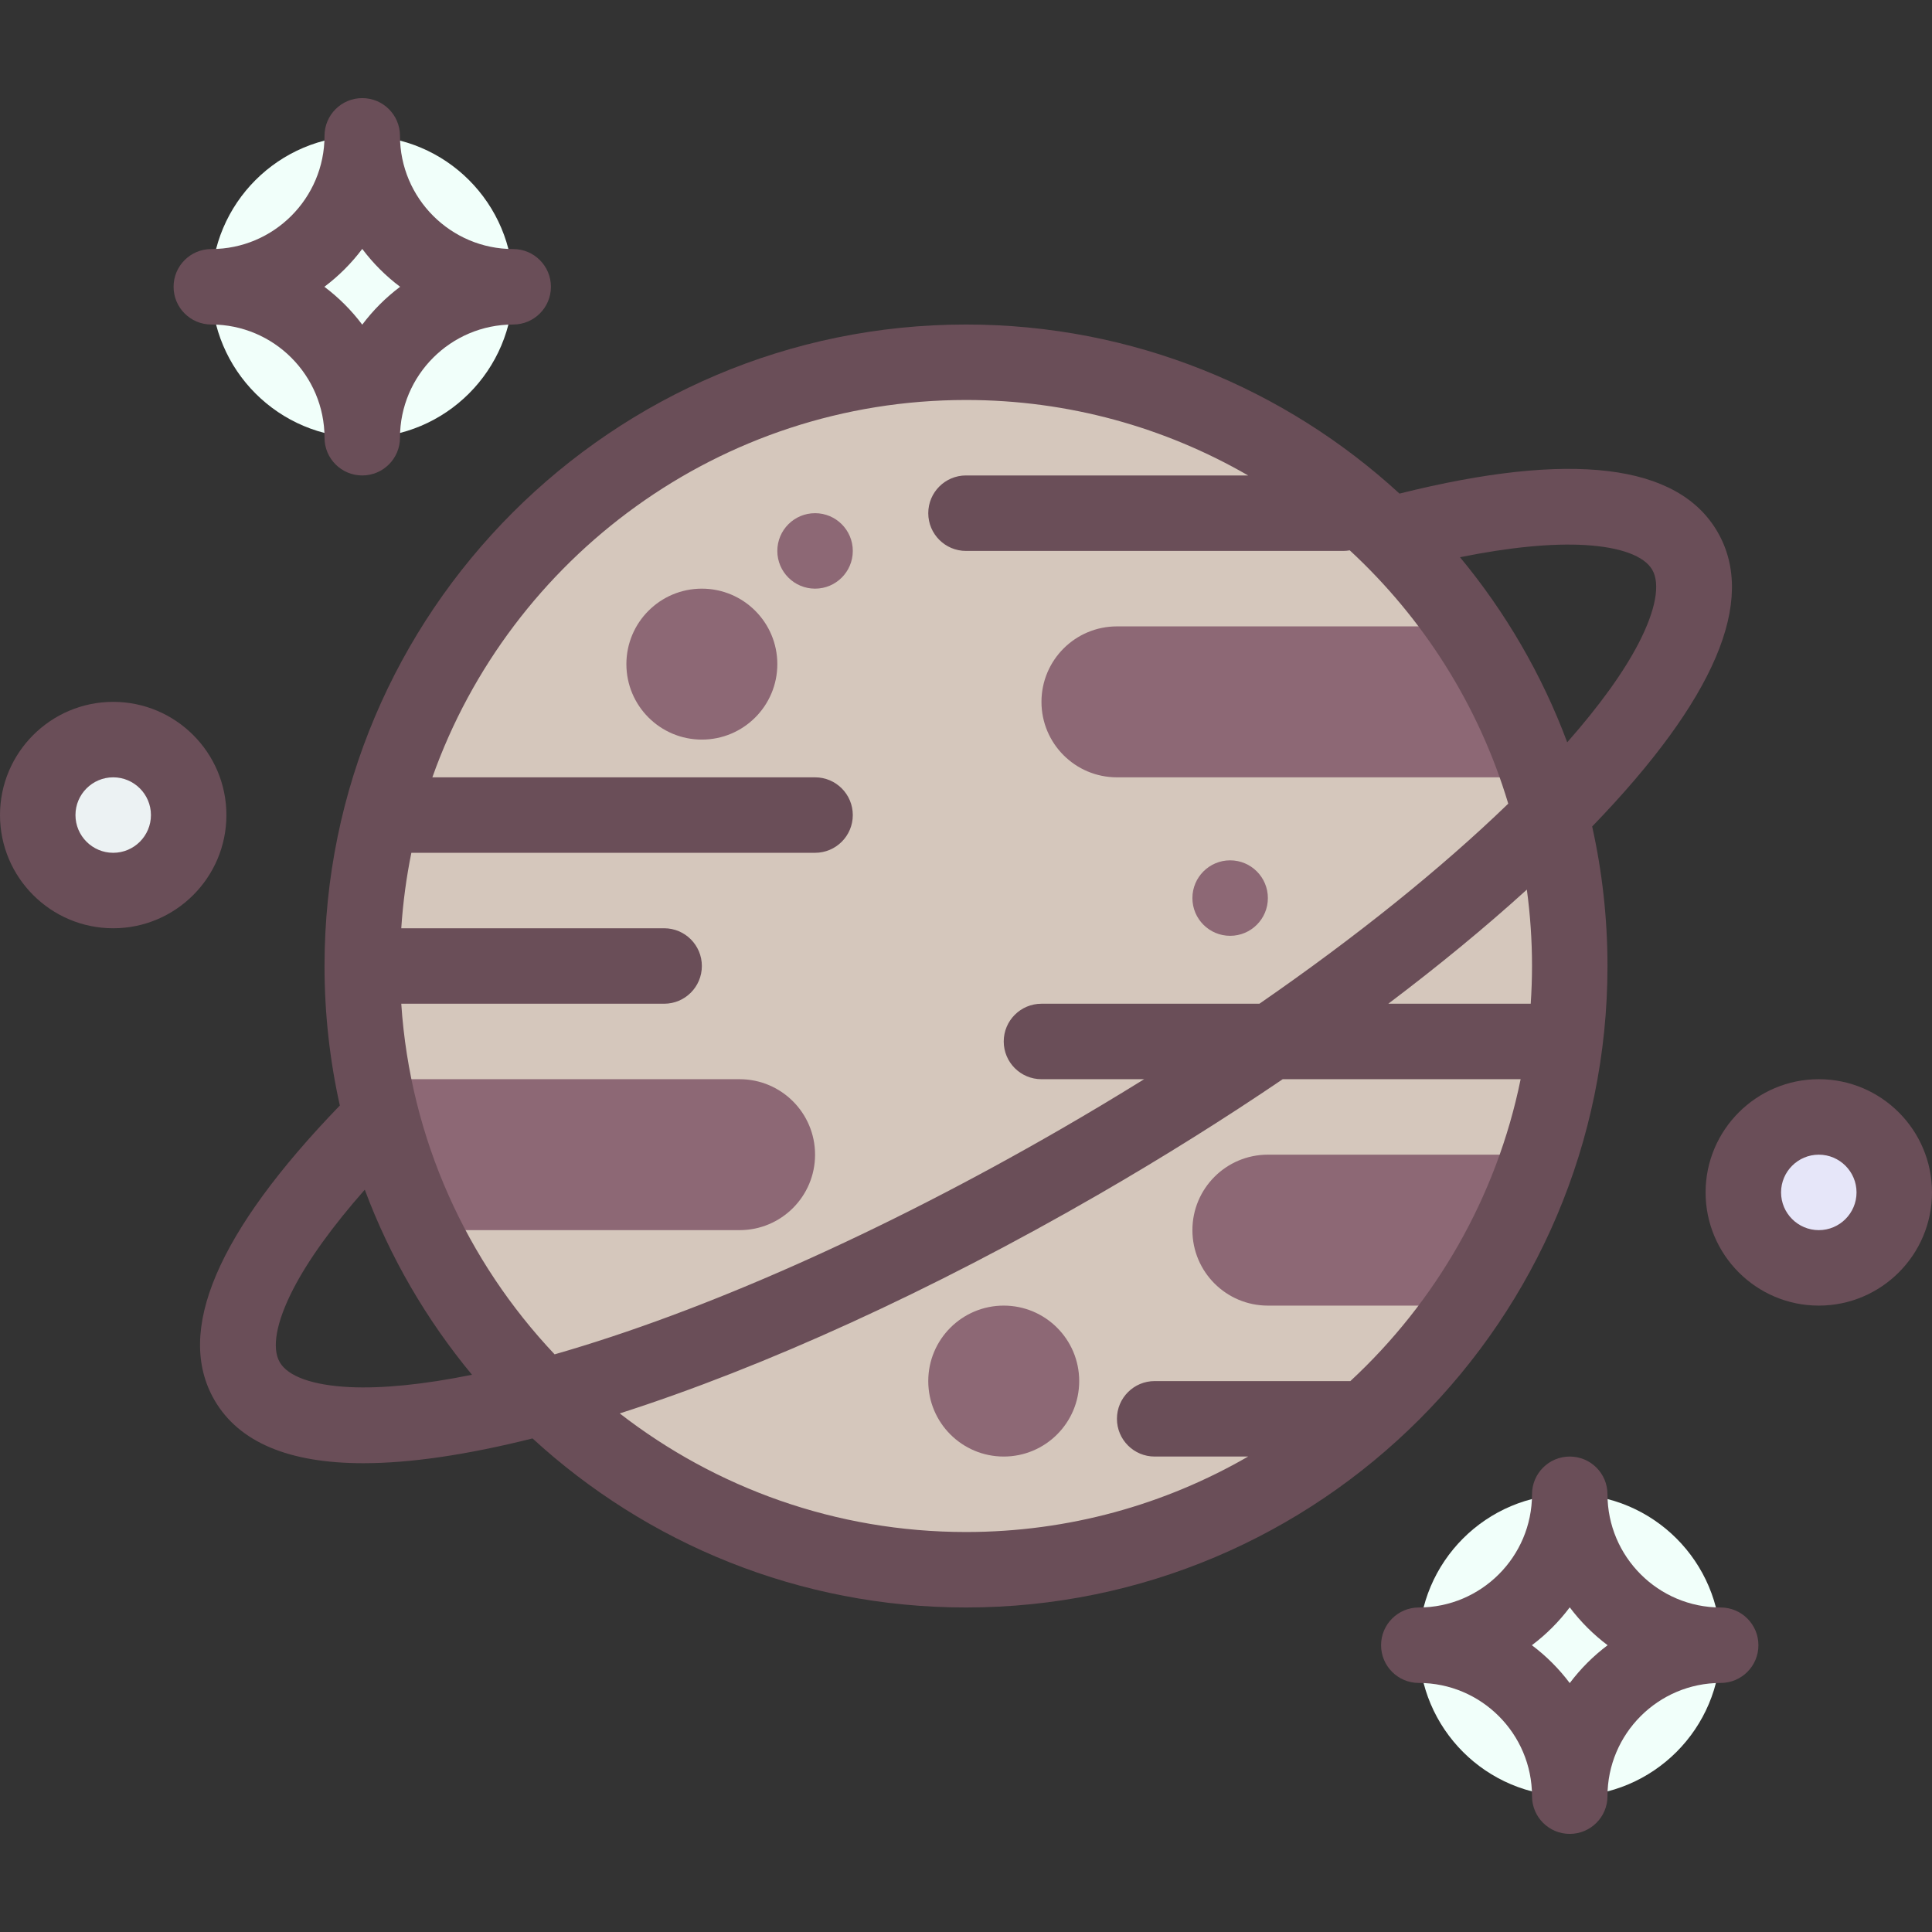 <?xml version="1.0"?>
<svg xmlns="http://www.w3.org/2000/svg" id="Layer_1" enable-background="new 0 0 512 512" height="512px" viewBox="0 0 512 512" width="512px" class=""><rect x="0" y="0" width="512" height="512" fill="#333333" stroke="none"/><g><g><circle cx="256" cy="256" fill="#fff7bf" r="160" data-original="#FFF7BF" class="" style="fill:#D5C7BC" data-old_color="#fff7bf"/><path d="m196 286h-97.18c2.67 14.072 7.177 27.493 13.272 40h83.908c11.046 0 20-8.954 20-20 0-11.046-8.954-20-20-20z" fill="#ffee80" data-original="#FFEE80" class="" style="fill:#8D6875" data-old_color="#ffee80"/><path d="m388.298 166h-92.298c-11.046 0-20 8.954-20 20 0 11.046 8.954 20 20 20h112.021c-4.712-14.334-11.39-27.775-19.723-40z" fill="#ffee80" data-original="#FFEE80" class="" style="fill:#8D6875" data-old_color="#ffee80"/><path d="m408.021 306h-72.021c-11.046 0-20 8.954-20 20 0 11.046 8.954 20 20 20h52.298c8.333-12.225 15.011-25.666 19.723-40z" fill="#ffee80" data-original="#FFEE80" class="" style="fill:#8D6875" data-old_color="#ffee80"/><circle cx="416" cy="436" fill="#fff" r="40" data-original="#FFF" class="active-path" data-old_color="#fff" style="fill:#F1FFFA"/><circle cx="482" cy="316" fill="#e6e6f9" r="20" data-original="#E6E6F9" class=""/><g fill="#ffee80"><circle cx="216" cy="146" r="10" data-original="#FFEE80" class="" style="fill:#8D6875" data-old_color="#FFEE80"/><circle cx="326" cy="238" r="10" data-original="#FFEE80" class="" style="fill:#8D6875" data-old_color="#FFEE80"/><circle cx="266" cy="366" r="20" data-original="#FFEE80" class="" style="fill:#8D6875" data-old_color="#FFEE80"/><circle cx="186" cy="176" r="20" data-original="#FFEE80" class="" style="fill:#8D6875" data-old_color="#FFEE80"/></g><circle cx="96" cy="76" fill="#fff" r="40" data-original="#FFF" class="active-path" data-old_color="#fff" style="fill:#F1FFFA"/><circle cx="30" cy="216" fill="#ecf2f3" r="20" data-original="#ECF2F3" class=""/><g fill="#ffa96b"><path d="m426 256c0-12.693-1.409-25.062-4.06-36.968 32.53-33.648 43.719-59.891 33.246-78.032-10.467-18.132-38.836-21.553-84.305-10.193-30.278-27.806-70.629-44.807-114.881-44.807-93.738 0-170 76.262-170 170 0 12.694 1.41 25.064 4.061 36.971-32.525 33.648-43.718 59.893-33.247 78.029 6.45 11.171 19.665 16.766 39.472 16.766 12.383 0 27.347-2.19 44.839-6.568 30.277 27.803 70.626 44.802 114.875 44.802 93.738 0 170-76.262 170-170zm-68.137 110h-51.863c-5.523 0-10 4.477-10 10s4.477 10 10 10h24.77c-22.024 12.717-47.562 20-74.77 20-34.538 0-66.382-11.74-91.766-31.43 38.438-12.316 82.672-32.49 126.766-57.948 17.089-9.867 33.497-20.149 48.931-30.622h63.053c-6.378 31.294-22.534 59.069-45.121 80zm48.137-110c0 3.361-.123 6.693-.341 10h-37.748c13.386-10.101 25.71-20.246 36.719-30.243.897 6.622 1.37 13.378 1.37 20.243zm14.092-111.555c9.342.557 15.653 2.884 17.773 6.555 2.178 3.773.925 10.628-3.53 19.301-3.979 7.747-10.462 16.736-19.006 26.419-6.711-17.979-16.377-34.527-28.412-49.048 13.039-2.638 24.357-3.75 33.175-3.227zm-164.092-38.445c27.208 0 52.746 7.283 74.77 20h-74.77c-5.523 0-10 4.477-10 10s4.477 10 10 10h100c.58 0 1.145-.06 1.698-.155 19.483 18.001 34.194 41.089 42.005 67.134-17.947 17.346-40.436 35.395-65.946 53.021h-57.757c-5.523 0-10 4.477-10 10s4.477 10 10 10h27.208c-7.245 4.499-14.655 8.941-22.208 13.301-47.301 27.309-94.554 48.304-134.021 59.614-23.245-24.611-38.266-57.061-40.638-92.915h69.659c5.523 0 10-4.477 10-10s-4.477-10-10-10h-69.659c.45-6.798 1.345-13.477 2.675-20h106.984c5.523 0 10-4.477 10-10s-4.477-10-10-10h-101.42c20.638-58.2 76.235-100 141.42-100zm-163.385 261.594c-9.739-.479-16.302-2.82-18.48-6.594-2.168-3.755-.935-10.569 3.472-19.189 3.974-7.772 10.478-16.802 19.063-26.532 6.711 17.978 16.376 34.527 28.412 49.047-12.692 2.57-23.747 3.696-32.467 3.268z" data-original="#FFA96B" class="" style="fill:#6A4E58" data-old_color="#FFA96B"/><path d="m456 426c-16.542 0-30-13.458-30-30 0-5.523-4.477-10-10-10s-10 4.477-10 10c0 16.542-13.458 30-30 30-5.523 0-10 4.477-10 10s4.477 10 10 10c16.542 0 30 13.458 30 30 0 5.523 4.477 10 10 10s10-4.477 10-10c0-16.542 13.458-30 30-30 5.523 0 10-4.477 10-10s-4.477-10-10-10zm-40 20.035c-2.854-3.8-6.235-7.181-10.035-10.035 3.8-2.854 7.181-6.235 10.035-10.035 2.854 3.8 6.235 7.181 10.035 10.035-3.8 2.854-7.181 6.235-10.035 10.035z" data-original="#FFA96B" class="" style="fill:#6A4E58" data-old_color="#FFA96B"/><path d="m482 286c-16.542 0-30 13.458-30 30s13.458 30 30 30 30-13.458 30-30-13.458-30-30-30zm0 40c-5.514 0-10-4.486-10-10s4.486-10 10-10 10 4.486 10 10-4.486 10-10 10z" data-original="#FFA96B" class="" style="fill:#6A4E58" data-old_color="#FFA96B"/><path d="m56 86c16.542 0 30 13.458 30 30 0 5.523 4.477 10 10 10s10-4.477 10-10c0-16.542 13.458-30 30-30 5.523 0 10-4.477 10-10s-4.477-10-10-10c-16.542 0-30-13.458-30-30 0-5.523-4.477-10-10-10s-10 4.477-10 10c0 16.542-13.458 30-30 30-5.523 0-10 4.477-10 10s4.477 10 10 10zm40-20.035c2.854 3.8 6.235 7.181 10.035 10.035-3.8 2.854-7.181 6.235-10.035 10.035-2.854-3.8-6.235-7.181-10.035-10.035 3.8-2.854 7.181-6.235 10.035-10.035z" data-original="#FFA96B" class="" style="fill:#6A4E58" data-old_color="#FFA96B"/><path d="m30 186c-16.542 0-30 13.458-30 30s13.458 30 30 30 30-13.458 30-30-13.458-30-30-30zm0 40c-5.514 0-10-4.486-10-10s4.486-10 10-10 10 4.486 10 10-4.486 10-10 10z" data-original="#FFA96B" class="" style="fill:#6A4E58" data-old_color="#FFA96B"/></g></g></g> </svg>
